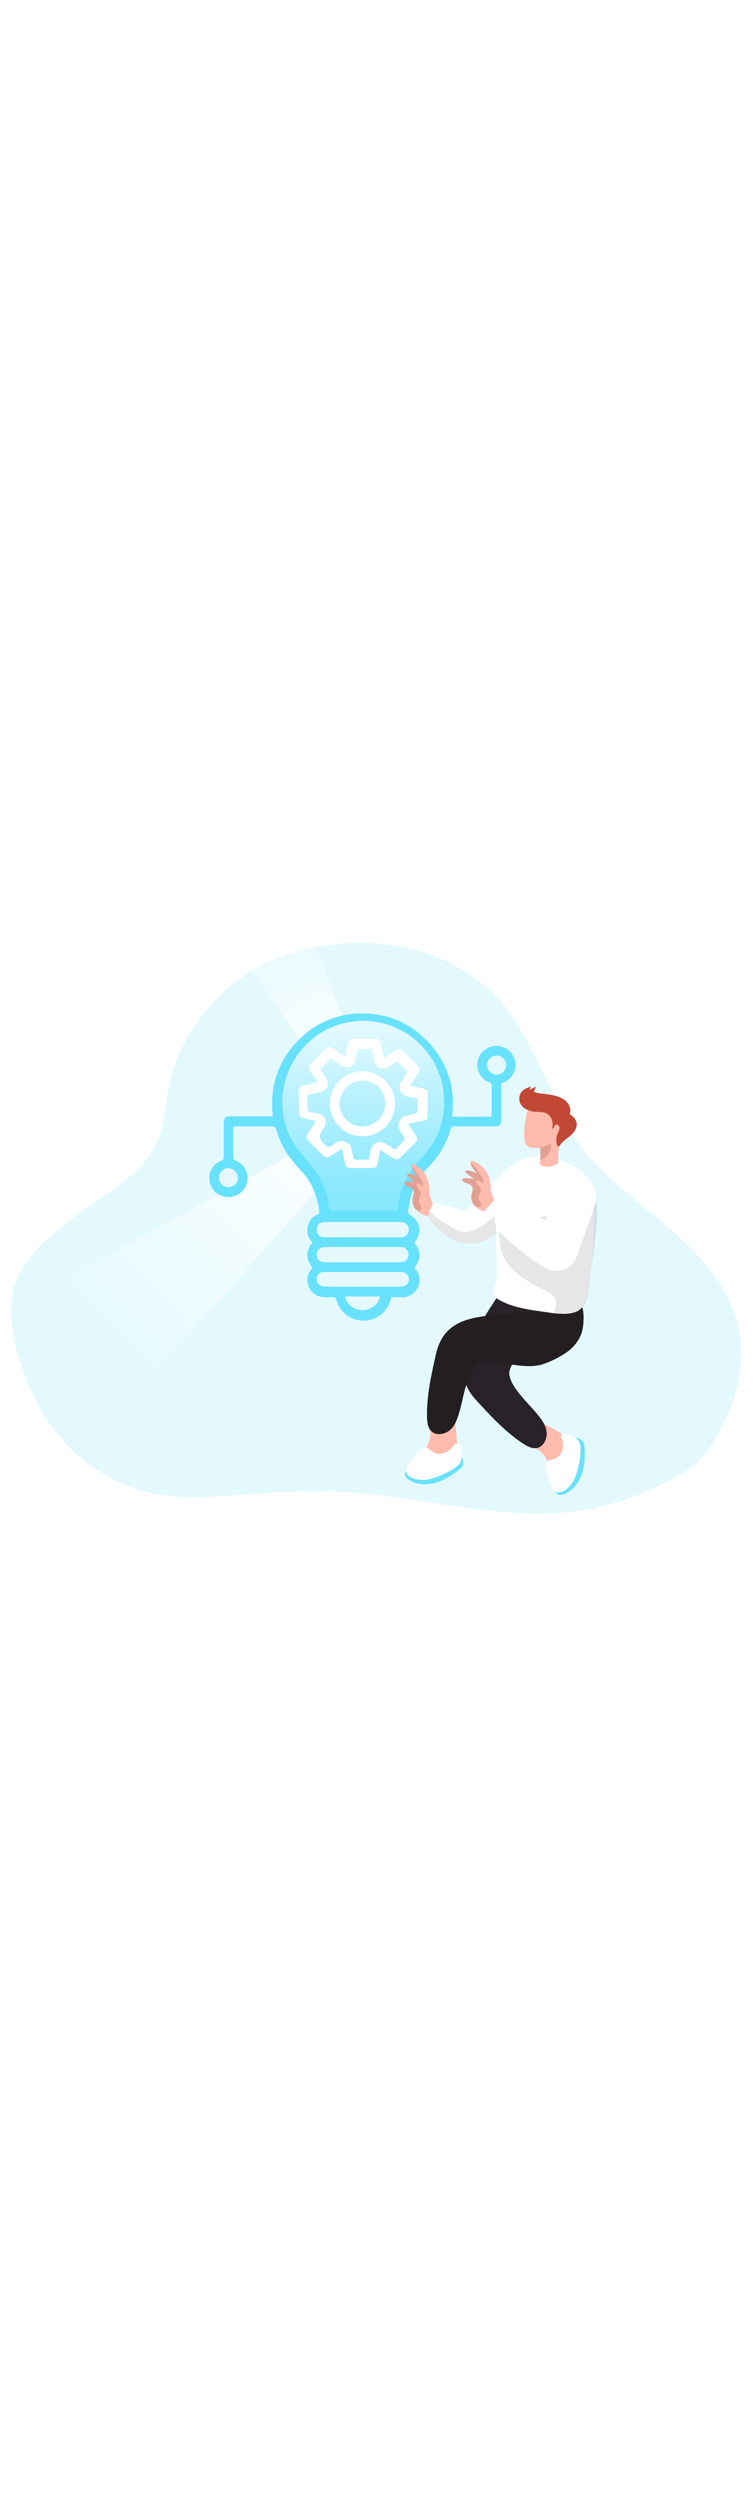 <svg id="_0467_science_discovery" xmlns="http://www.w3.org/2000/svg" xmlns:xlink="http://www.w3.org/1999/xlink" viewBox="0 0 500 500" data-imageid="science-1-11" imageName="Science 1" class="illustrations_image" style="width: 151px;"><defs><style>.cls-1_science-1-11{fill:#020202;opacity:.1;}.cls-1_science-1-11,.cls-2_science-1-11,.cls-3_science-1-11,.cls-4_science-1-11,.cls-5_science-1-11,.cls-6_science-1-11,.cls-7_science-1-11,.cls-8_science-1-11,.cls-9_science-1-11,.cls-10_science-1-11,.cls-11_science-1-11,.cls-12_science-1-11,.cls-13_science-1-11,.cls-14_science-1-11{stroke-width:0px;}.cls-1_science-1-11,.cls-4_science-1-11{isolation:isolate;}.cls-2_science-1-11{fill:url(#linear-gradient);}.cls-3_science-1-11{fill:url(#radial-gradient);}.cls-4_science-1-11{opacity:.18;}.cls-4_science-1-11,.cls-14_science-1-11{fill:#68e1fd;}.cls-5_science-1-11{fill:url(#linear-gradient-4-science-1-11);}.cls-6_science-1-11{fill:url(#linear-gradient-2-science-1-11);}.cls-7_science-1-11{fill:url(#linear-gradient-3-science-1-11);}.cls-8_science-1-11{fill:#282328;}.cls-9_science-1-11{fill:#231f20;}.cls-10_science-1-11{fill:#e0a194;}.cls-11_science-1-11{fill:#c14834;}.cls-12_science-1-11{fill:#fff;}.cls-13_science-1-11{fill:#ffbbab;}</style><linearGradient id="linear-gradient-science-1-11" x1="2627.78" y1="-852.04" x2="2459.57" y2="-1021.61" gradientTransform="translate(-163.77 2911.06) rotate(-99.69) scale(1 -1)" gradientUnits="userSpaceOnUse"><stop offset="0" stop-color="#fff"/><stop offset="1" stop-color="#fff" stop-opacity="0"/></linearGradient><radialGradient id="radial-gradient_science-1-11" cx="271.04" cy="2166.45" fx="271.04" fy="2166.45" r="105.13" gradientTransform="translate(-31 2323.65) scale(1 -1)" gradientUnits="userSpaceOnUse"><stop offset="0" stop-color="#fff"/><stop offset=".66" stop-color="#fff" stop-opacity=".69"/><stop offset=".67" stop-color="#fff" stop-opacity=".61"/><stop offset=".68" stop-color="#fff" stop-opacity=".47"/><stop offset=".7" stop-color="#fff" stop-opacity=".34"/><stop offset=".72" stop-color="#fff" stop-opacity=".23"/><stop offset=".75" stop-color="#fff" stop-opacity=".15"/><stop offset=".78" stop-color="#fff" stop-opacity=".08"/><stop offset=".81" stop-color="#fff" stop-opacity=".03"/><stop offset=".86" stop-color="#fff" stop-opacity="0"/><stop offset="1" stop-color="#fff" stop-opacity="0"/></radialGradient><linearGradient id="linear-gradient-2-science-1-11" x1="291.45" y1="2151.44" x2="123.22" y2="1981.87" gradientTransform="translate(-68.66 2300.55) scale(1 -1)" xlink:href="#linear-gradient-science-1-11"/><linearGradient id="linear-gradient-3-science-1-11" x1="293.72" y1="2164.82" x2="243.05" y2="2273.59" gradientTransform="translate(-68.66 2300.55) scale(1 -1)" xlink:href="#linear-gradient-science-1-11"/><linearGradient id="linear-gradient-4-science-1-11" x1="307.79" y1="2240.03" x2="315.66" y2="1738.17" gradientTransform="translate(-68.66 2300.55) scale(1 -1)" gradientUnits="userSpaceOnUse"><stop offset="0" stop-color="#fff"/><stop offset=".13" stop-color="#fff" stop-opacity=".69"/><stop offset=".15" stop-color="#fff" stop-opacity=".61"/><stop offset=".2" stop-color="#fff" stop-opacity=".47"/><stop offset=".25" stop-color="#fff" stop-opacity=".34"/><stop offset=".3" stop-color="#fff" stop-opacity=".23"/><stop offset=".36" stop-color="#fff" stop-opacity=".15"/><stop offset=".44" stop-color="#fff" stop-opacity=".08"/><stop offset=".52" stop-color="#fff" stop-opacity=".03"/><stop offset=".65" stop-color="#fff" stop-opacity="0"/><stop offset="1" stop-color="#fff" stop-opacity="0"/></linearGradient></defs><g id="background_science-1-11"><path class="cls-4_science-1-11 targetColor" d="M346.75,107.63c9.2,17.08,18.56,35.67,25.69,53.54,7.2,18.18,22.79,33.59,37.19,46.26,15.85,14.04,33.08,26.53,47.99,41.56,14.91,15.03,27.67,33.15,31.82,53.9,4.69,23.45-2.14,47.99-13.81,68.9-3.79,6.79-8.15,13.35-13.83,18.66s-12.74,9.31-19.8,12.85c-18.84,9.42-38.64,16.72-59.55,19.54-21.77,2.93-43.91,1.63-65.65-1.06-29.23-3.6-58.17-9.73-87.58-11.47-21.2-1.2-42.47-.22-63.66,1.37-22.65,1.7-45.73,4-67.83-1.27-29.01-6.93-54.14-26.99-69.51-52.56-13.32-22.28-28.43-64.69-16.71-89.67,12.49-26.62,46.31-44.68,68.47-62.11,8.99-7.07,17.86-14.83,22.96-25.05,5.69-11.39,6.11-24.56,8.47-37.06,7.67-40.53,38.33-75.87,77.37-89.17,54.91-18.7,121.17-6.29,153.56,45.11,1.52,2.51,3,5.07,4.41,7.73Z" style="fill: rgb(104, 225, 253);"/></g><g id="technology_science-1-11"><path class="cls-2_science-1-11" d="M277.17,201.95l106.32,134.01,57.39-66.69-144.37-89.2s-16.14,9-19.34,21.88Z"/><circle class="cls-3_science-1-11" cx="240.04" cy="157.2" r="105.13"/><path class="cls-6_science-1-11" d="M191.26,187.65l-149.96,82.24,56.07,67.81,112.22-127.3s-6.14-17.42-18.33-22.75Z"/><path class="cls-7_science-1-11" d="M167.15,64.88l30.95,45.77,28.16-15.78-16.57-45.59s-35.6,4.91-42.54,15.6Z"/><g id="I4ccdY_science-1-11"><path class="cls-14_science-1-11 targetColor" d="M274.5,245.24c4.44,5.43,4.47,10.92-.11,16.45,2.32,2.32,3.55,5.52,3.38,8.79-.29,6.12-5.38,10.9-11.51,10.8h-7.02c-.22.68-.43,1.2-.6,1.85-2.74,9.9-12.98,15.71-22.88,12.97-6.27-1.73-11.18-6.62-12.95-12.89-.42-1.46-.98-2.06-2.54-1.96-2.03.12-4.07.1-6.09-.06-4.27-.15-8.04-2.83-9.6-6.8-1.8-3.86-1.18-8.42,1.58-11.66.22-.28.42-.56.62-.85.04-.11.07-.23.08-.35-4.43-5.4-4.43-10.95.07-16.54-2.96-2.94-4.06-7.27-2.88-11.28.7-3.15,2.91-5.75,5.9-6.96,1.66-.64,1.57-1.67,1.4-2.94-1.07-9.86-5.27-19.11-12-26.39-5.89-6.31-11.16-12.97-14.32-21.08-.86-2.22-1.46-4.53-2.34-6.74-.24-.61-1.03-1.42-1.57-1.43-8.77-.08-17.53-.06-26.48-.06-.06.6-.18,1.13-.18,1.66v18.73c-.16,1.04.48,2.03,1.5,2.3,5.68,2.15,8.97,8.11,7.75,14.06-1.44,6.86-8.16,11.26-15.02,9.82-5.09-1.07-9.02-5.13-9.91-10.26-1-5.83,2.29-11.54,7.82-13.62,1.09-.3,1.76-1.39,1.56-2.5v-21.69c0-4.32.86-5.19,5.11-5.19h27.43c-2.23-19.84,3.41-36.86,17.38-50.83,10.53-10.76,24.87-16.94,39.93-17.2,18.52-.55,34.2,6.21,46.56,19.99,12.36,13.77,17.17,29.92,14.76,48.32h26.14c0-.73.11-1.34.11-1.96v-18.31c.24-1.06-.4-2.12-1.45-2.4-5.68-2.14-8.98-8.08-7.8-14.04,1.37-6.87,8.05-11.32,14.92-9.95,5.14,1.03,9.12,5.11,10.01,10.27.99,5.9-2.32,11.68-7.92,13.8-.46.18-.9.38-1.43.61v23.8c0,3.77-.8,4.57-4.55,4.57h-26.51c-1.14-.18-2.21.6-2.39,1.74,0,.04-.01.07-.01.11-2.53,8.97-7.22,17.17-13.65,23.91-5.85,6.21-10.73,12.98-12.93,21.34-.73,3.13-1.26,6.3-1.58,9.5.02.77.41,1.47,1.04,1.91,6.99,4.08,8.49,11.71,3.48,18-.12.2-.24.41-.34.62ZM240.26,241.64h25.03c1.7.18,3.37-.57,4.38-1.96,1.23-1.51,1.48-3.59.64-5.35-.99-1.93-3.06-3.07-5.22-2.86h-49.62c-3.66,0-5.82,2-5.77,5.21s2.12,4.93,5.76,4.93l24.81.02ZM240.34,248.01h-25.04c-3.6,0-6,2.62-5.55,5.88.36,2.68,2.46,4.26,5.83,4.26,10.32,0,20.63,0,30.93,0h18.31c3.01,0,5.03-1.48,5.54-3.86.69-2.69-.93-5.44-3.62-6.14-.51-.13-1.04-.18-1.57-.15h-24.82ZM240.26,264.53h-25.64c-1.96-.15-3.79.97-4.55,2.78-.89,1.68-.58,3.74.77,5.09,1.09,1.04,2.5,1.68,4.01,1.82,16.95.12,33.92.08,50.87.06.7-.02,1.39-.15,2.04-.41,2.05-.75,3.31-2.82,3.02-4.99-.25-2.24-2.01-4.02-4.25-4.29-.77-.07-1.53-.1-2.3-.07h-23.97ZM228.6,280.74c.78,5.28,6.14,9.35,12,9.12,5.52-.22,10.64-4.49,10.92-9.12h-22.91ZM322.53,127.59c.1,3.53,3.04,6.32,6.57,6.25,3.39-.11,6.09-2.88,6.12-6.27-.04-3.54-2.93-6.38-6.47-6.37-3.47.07-6.25,2.92-6.23,6.39ZM151.35,208.41c3.44.03,6.25-2.74,6.27-6.18,0-.02,0-.04,0-.06-.19-3.5-3.01-6.28-6.51-6.41-3.44.18-6.14,3.03-6.14,6.48.09,3.45,2.93,6.19,6.38,6.17Z" style="fill: rgb(104, 225, 253);"/></g><path class="cls-5_science-1-11" d="M263.14,224c.58-3.35.95-6.48,1.66-9.6,2.4-10.26,7.89-18.73,15.08-26.27,8.15-8.46,13.12-19.48,14.06-31.19,2.77-29.51-18.9-55.68-48.41-58.45-4.53-.43-9.1-.27-13.59.45-32.88,5.19-53.3,40.19-41.73,71.44,3,8.12,7.97,14.86,13.77,21.16,6.72,7.14,11.29,16.02,13.2,25.64.44,2.24.67,4.52,1.01,6.79l44.95.02Z"/><path class="cls-12_science-1-11" d="M251.98,183.7c-.67,3.04-1.2,5.6-1.8,8.18-.7,3.28-1.3,3.79-4.67,3.79h-12.62c-3.16,0-3.89-.61-4.5-3.74-.58-2.94-1.2-5.88-1.78-9.19l-7.44,4.91c-2.26,1.49-3.5,1.39-5.39-.47-3.08-3.06-6.17-6.13-9.21-9.23-1.9-1.91-2-3.17-.54-5.39,1.69-2.57,3.41-5.11,5.27-7.91l-7.89-1.98c-2.88-.72-3.46-1.44-3.47-4.34v-13.46c-.24-1.87,1.08-3.57,2.94-3.81.04,0,.08,0,.11-.01,3.07-.64,6.13-1.33,9.6-2.1l-4.8-7.08c-1.66-2.4-1.55-3.6.52-5.71,2.94-2.99,5.92-5.97,8.93-8.94,2.06-2.04,3.3-2.15,5.72-.54l7.71,5.12c.61-2.96,1.2-5.69,1.75-8.4.54-2.54,1.42-3.26,4.06-3.28h13.88c2.51,0,3.38.73,3.92,3.17.68,3.06,1.36,6.12,2.09,9.48,2.56-1.73,4.8-3.3,7.2-4.8,2.4-1.5,3.6-1.5,5.54.44,3.03,3.02,6.05,6.04,9.07,9.08,1.96,1.97,2.08,3.29.58,5.57-1.73,2.62-3.47,5.22-5.37,8.09l8.66,1.85c2.4.53,3.17,1.36,3.18,3.9v13.68c0,2.64-.73,3.42-3.36,3.95l-9.6,1.91,4.8,7.28c1.64,2.51,1.55,3.6-.55,5.7-2.87,2.89-5.75,5.76-8.63,8.64-2.4,2.4-3.44,2.51-6.21.7l-7.7-5.05ZM203.6,147.3c0,3.35,0,6.57.06,9.79.19.65.67,1.17,1.31,1.4,1.9.49,3.85.74,5.77,1.13,3.21.46,5.43,3.43,4.97,6.64-.14.99-.54,1.93-1.15,2.73-.43.65-.86,1.28-1.28,1.93q-3,4.5.78,8.28c3.2,3.19,3.3,3.32,6.99.72,2.83-2,5.45-3.13,8.79-1.07,1.4.88,2.47,1.67,2.78,3.37.42,2.27.94,4.52,1.51,6.77.13.48.66,1.2,1.03,1.2,2.99.11,6,0,9.01,0,.49-2.4.94-4.64,1.38-6.83.89-3.48,4.43-5.58,7.91-4.7.56.14,1.09.36,1.6.64,2.17,1.39,4.33,2.81,6.8,4.4,1.2-1.39,2.4-2.74,3.6-3.97,3.11-3.16,3.28-3.25.7-6.83-2.1-2.92-3.13-5.6-1.07-8.99.6-1.34,1.79-2.33,3.22-2.69,2.33-.47,4.67-.94,6.97-1.55.59-.21,1.04-.69,1.2-1.3.11-2.86.06-5.72.06-8.72-2.54-.48-4.95-.92-7.34-1.4-3.3-.93-5.23-4.36-4.3-7.67.11-.38.25-.76.43-1.12,1.26-2.1,2.59-4.18,3.98-6.19.66-.96.76-1.62-.2-2.48-1.66-1.5-3.24-3.11-4.8-4.8-.82-.89-1.46-1.06-2.48-.31-1.51,1.13-3.14,2.1-4.74,3.13-2.8,1.77-6.51.93-8.27-1.88-.4-.64-.68-1.35-.82-2.09-.54-2.71-1.12-5.42-1.66-8.05h-9.5c-.32,1.42-.62,2.7-.91,4s-.56,2.75-.89,4.1c-.86,3.02-4,4.77-7.02,3.92-.45-.13-.88-.31-1.29-.55-2.53-1.62-5.03-3.28-7.82-5.09l-5.4,5.69-1.28,1.54,4.03,6.2c1.67,2.86.69,6.54-2.17,8.2-.48.28-1,.49-1.54.63l-8.95,1.85Z"/><path class="cls-12_science-1-11" d="M261.59,153.35c-.11,11.89-9.84,21.43-21.73,21.32-11.89-.11-21.43-9.84-21.32-21.73.11-11.86,9.8-21.39,21.65-21.32,11.9.11,21.46,9.83,21.39,21.73ZM224.85,152.74c-.09,8.42,6.65,15.32,15.07,15.43,8.33-.08,15.1-6.74,15.3-15.07.13-8.37-6.54-15.26-14.91-15.39-.05,0-.11,0-.16,0-8.33.04-15.11,6.71-15.3,15.03Z"/></g><g id="character_science-1-11"><path class="cls-13_science-1-11" d="M370.92,371.04c2.69,1.46,5.46,2.99,7.28,5.45,1.68,2.52,2.56,5.48,2.53,8.51.14,6.59-2.26,12.98-6.72,17.84-.54.7-1.3,1.19-2.16,1.39-.66.03-1.3-.14-1.86-.49-3.07-1.67-4.7-5.09-5.79-8.4s-1.9-6.83-4.02-9.6c-4-5.22-18.97-10.2-11.77-18.97,5.91-7.41,16.8,1.2,22.51,4.27Z"/><path class="cls-8_science-1-11" d="M323.52,289.99c-4.56,7.3-8.66,14.87-12.3,22.67-6.35,13.68-6.42,25.28,4.04,36.7,9.6,10.45,19.27,21.01,31.07,28.79,2.77,1.85,6,3.6,9.27,2.95,4.8-.95,7.2-6.89,6.24-11.71s-4.41-8.73-7.57-12.51c-5.37-6.41-19.54-19.44-16.6-27.68,3.94-10.99,15.43-19.2,21.22-29.26.73-.99,1.03-2.23.82-3.44-.3-.91,3.13-7.83,2.4-8.4-7.5-5.35-19.89-3.48-28.46-6.87-.84-.42-1.78-.6-2.72-.53-1.33.43-2.44,1.37-3.08,2.62-1.49,2.24-2.93,4.45-4.33,6.67Z"/><path class="cls-14_science-1-11 targetColor" d="M381.1,374.35s4.18.31,5.34,3.04,3.47,26.03-11.37,33.59c-14.84,7.56-2.05-21.26-2.05-21.26l8.09-15.37Z" style="fill: rgb(104, 225, 253);"/><path class="cls-12_science-1-11" d="M372.69,371.08c-1.1.85-1.42,2.38-.76,3.6,1.2,2.2,1.58,7.79-1.28,11.23s-8.15,2.8-9.13,4.73,2.74,16.68,6.24,19.12,8.91-1.46,12.18-7.2,5.75-20.96,3.91-25-8.54-6.87-11.16-6.48Z"/><path class="cls-13_science-1-11" d="M302.64,376.75c.34,3.04.65,6.19-.34,9.08-1.1,2.82-3.04,5.23-5.54,6.92-5.34,3.87-11.97,5.53-18.5,4.64-.89-.04-1.74-.39-2.4-.98-.4-.52-.63-1.15-.66-1.81-.37-3.47,1.51-6.77,3.6-9.6s4.55-5.45,5.61-8.77c1.99-6.24-2.4-21.39,8.88-20.54,9.54.76,8.63,14.54,9.35,21.06Z"/><path class="cls-9_science-1-11" d="M342.25,291.64c-8.59.41-17.14,1.34-25.61,2.81-14.85,2.57-24.43,9.12-27.86,24.22-3.14,13.81-6.3,27.8-6,41.99.07,3.34.47,6.98,2.86,9.3,3.54,3.44,9.8,2.04,13.2-1.54s4.67-8.59,6-13.34c2.22-8.06,4.8-27.14,13.3-29.41,14.4-3.86,29.3,4.94,43.3-.74,4.97-1.86,9.7-4.33,14.06-7.35,4.38-3.07,7.73-7.4,9.6-12.42.84-2.66,1.29-5.44,1.32-8.23.15-2.31.06-4.62-.28-6.91-.48-2.63-.94-2.32-3.6-2.26-4.52.1-9.02.5-13.51,1.02-8.9.95-17.78,2.4-26.78,2.86Z"/><path class="cls-14_science-1-11 targetColor" d="M305.71,387s2.12,3.6.54,6.12c-1.58,2.52-19.41,17.67-34.12,9.79-14.71-7.88,16.3-13.77,16.3-13.77l17.28-2.14Z" style="fill: rgb(104, 225, 253);"/><path class="cls-12_science-1-11" d="M303.62,378.21c-1.34-.43-2.79.18-3.41,1.44-1.2,2.21-5.51,5.73-9.97,5.34s-6.93-5.1-9.08-4.8-12.15,11.77-12.17,16c-.01,4.23,6.27,6.49,12.8,6,6.53-.49,20.5-7.2,22.79-11.03,2.29-3.83.84-11.04-.97-12.96Z"/><path class="cls-12_science-1-11" d="M305.85,237.87c.2,3.49,1.33,6.54,4.37,7.55.25.09.51.17.78.22,5.58,1.12,12.9-3.13,18-6.84,2.12-1.54,4.16-3.19,6.09-4.95v-37.35l-27.14,27.79s-2.48,7.46-2.1,13.59Z"/><path class="cls-12_science-1-11" d="M328.79,238.68c0,1.74-.22,3.52-.23,5.27,0,9.6,2.24,19.6-.64,29.06-.65,2.11-1.55,4.37-.8,6.45.84,1.74,2.27,3.12,4.04,3.89,8.49,4.64,18.33,6.07,27.92,7.41,7.2,1.02,17.46,3.16,24.13-.73,2.84-1.66,3.8-4.74,4.71-7.81,2.89-9.79,3.74-20.31,4.5-30.44.1-1.33.19-2.68.28-4.01.55-9.24.74-18.48.56-27.73-.13-6.71-.66-13.95-5.04-19.02-5.83-6.74-17.1-11.21-25.65-12.78-2.76-.57-5.59-.72-8.4-.47-3.99.64-7.85,1.95-11.41,3.88-4.25,2.1-8.03,3.88-10.11,8.07-2.29,4.85-3.88,10-4.74,15.3-.78,4.97-.87,10.02-.28,15.01.25,2.4.89,4.88,1.13,7.31,0,.44.02.89.02,1.33Z"/><path class="cls-1_science-1-11" d="M368.15,293.3c2.8.83,9.25-1.73,11.4-2.11,1.28-.23,2.4-.86,3.72-1.2,6.38-1.6,7.14-19.54,7.77-24.37,1.66-12.78,4.19-25.99,4.34-38.8.06-4.93-.07-9.97-1.69-14.62s-4.93-8.97-9.6-10.64c-.89-.38-1.88-.49-2.83-.31-3.9,1-4.7,7.41-5.37,10.53-1.01,4.8-2.71,9.72-6.86,12.66-10.09,7.2-27.11,1.86-38.02.08-.97-.26-2-.22-2.95.11-1.41.88-2.04,2.59-1.56,4.18.51,1.52,1.19,2.99,2.03,4.35,2.62,5.24,1.92,11.49,3.4,17.17,1.78,6.83,6.66,12.48,12.3,16.71,5.64,4.24,12.07,7.2,18.3,10.56,1.44.65,2.74,1.57,3.84,2.7,1.3,1.64,1.96,3.69,1.86,5.78,0,1.34-1.7,5.42-1.2,6.37.25.43.66.74,1.14.85Z"/><path class="cls-13_science-1-11" d="M348.51,180.25c1.03,1.11,2.43,1.81,3.94,1.97,1.26.14,2.53.16,3.79.07h.71c.18-.03.36,0,.52.1.15.15.23.35.23.56.28,2.52.32,5.06.14,7.59h0c0,.46-.07.91-.12,1.37-.09.48-.05.97.12,1.43.36.53.91.89,1.54,1.01,1.11.37,2.26.57,3.43.59,2.5,0,4.8-1.26,6.98-2.46-.17-4.33.06-8.66.68-12.94.8-5.53,2.26-11.07,1.66-16.63-.13-2.18-.93-4.28-2.28-6-2-2.24-5.23-2.98-8.24-2.96-3.99-.07-7.92,1-11.31,3.1-1.2.85-1.39,1.93-1.68,3.35-.43,2.18-.78,4.39-1.02,6.6-.28,2.52-.44,5.05-.47,7.59-.02,1.94.1,4.14,1.39,5.67Z"/><path class="cls-11_science-1-11" d="M352.9,158.27c2.83.48,5.94,0,8.61,1.08,3.74,1.52,5.34,6.38,4.09,10.23,1.08.38,1.27-1.56,2.11-2.4s2.72.26,2.86,1.62c-.08,1.36-.49,2.69-1.2,3.85-1.03,2.39-1.2,5.06-.5,7.57.17.59.6,1.3,1.2,1.14s1.01-1.2,1.37-1.61c.58-.69,1.22-1.33,1.9-1.92,1.32-1.2,2.76-2.17,4.12-3.3,2.4-1.99,4.61-4.71,4.46-7.83-.05-1.29-.47-2.54-1.2-3.6-.63-.91-1.45-1.68-2.4-2.26-.37-.24-.82-.5-.9-.95-.02-.25.02-.5.1-.73.83-3.16-.94-6.55-3.6-8.53-2.73-1.82-5.84-2.97-9.09-3.37-2.09-.37-4.19-.66-6.29-.91-1.75-.09-3.46-.49-5.06-1.2.42-1.14.98-2.23,1.68-3.23-1.5.44-2.92,1.09-4.23,1.94.08-.73.28-1.44.58-2.11-2.29.79-4.71,1.66-6.23,3.6-1.79,2.49-1.88,5.82-.22,8.4,1.63,2.56,4.19,3.6,6.99,4.27.32.13.61.21.86.24Z"/><path class="cls-10_science-1-11" d="M356.24,182.29h.71c.18-.03.36,0,.52.1.15.15.23.35.23.56.28,2.52.32,5.06.14,7.59h0s7.2-1.84,7.01-10.8c-2.75,1.14-5.62,1.99-8.55,2.53h-.05Z"/><path class="cls-13_science-1-11" d="M268.88,207.21c1.54.97,3.6,1.26,4.59,2.81,1.2,1.81,0,4.13-.25,6.25-.27,2.34.4,4.69,1.85,6.55.44.58.94,1.12,1.49,1.6,2.38,1.93,5.33,3.03,8.4,3.11,0,0,1.69-6.79,1.64-7.49-.2-2.4-1.85-4.58-2.11-7.07-.11-2.63-.35-5.26-.72-7.87-1.1-5.11-4.55-9.4-9.3-11.58-.59-.26-1.43-.42-1.75.14-.11.24-.14.51-.08.77h0c.36,2.72,2.14,5.03,3.85,7.2-1.55-.89-3.21-1.56-4.94-2-.77-.2-1.91-.08-1.92.71.06.38.27.72.59.94l4.63,4.15c-1.88-.61-3.86-.83-5.83-.64-.33,0-.65.11-.91.31-.58.61.05,1.66.78,2.11Z"/><path class="cls-10_science-1-11" d="M268.88,207.21c1.54.97,3.6,1.26,4.59,2.81,1.2,1.81,0,4.13-.25,6.25-.27,2.34.4,4.69,1.85,6.55.54.33,1.12.6,1.73.8.42.19.89.23,1.33.11.72-.4,1.06-1.25.8-2.04-.28-.75-.62-1.47-1.03-2.16-.56-1.23-.64-2.63-.2-3.91.54-.99.88-2.07,1-3.19-.11-.7-.38-1.36-.78-1.94l-1.4-2.4c-.25-.36-.41-.77-.48-1.2-.07-.43.14-.85.52-1.06.47-.11.96.02,1.31.35.78.56,2.64,2.95,2.4.73-.29-1.5-.84-2.94-1.62-4.26-1.51-2.69-3.27-5.22-5.27-7.57-.21-.26-.44-.5-.7-.72h0c.36,2.72,2.14,5.03,3.85,7.2-1.55-.89-3.21-1.56-4.94-2-.77-.2-1.91-.08-1.92.71.06.38.27.72.59.94l4.63,4.15c-1.88-.61-3.86-.83-5.83-.64-.33,0-.65.11-.91.31-.61.68.01,1.73.74,2.18Z"/><path class="cls-13_science-1-11" d="M307.23,204.94c1.75.97,4.14,1.2,5.23,2.81,1.31,1.81,0,4.13-.28,6.25-.29,2.39.48,4.78,2.1,6.55.51.59,1.07,1.12,1.69,1.6,2.82,1.97,6.16,3.05,9.6,3.11,0,0,1.93-6.79,1.87-7.49-.23-2.4-2.1-4.58-2.4-7.07-.13-2.64-.41-5.26-.83-7.87-1.46-5.34-5.4-9.65-10.59-11.58-.67-.26-1.63-.42-2,.14-.12.24-.16.51-.1.77h0c.41,2.72,2.4,5.03,4.39,7.2-1.79-.9-3.68-1.57-5.64-2-.86-.2-2.17-.08-2.18.71,0,.38.36.68.67.94l5.28,4.15c-2.16-.61-4.41-.83-6.65-.64-.37,0-.73.11-1.04.31-.67.61.07,1.66.88,2.11Z"/><path class="cls-10_science-1-11" d="M307.23,204.94c1.75.97,4.14,1.2,5.23,2.81,1.31,1.81,0,4.13-.28,6.25-.29,2.39.48,4.78,2.1,6.55.63.33,1.29.6,1.97.8.49.19,1.02.23,1.52.11.79-.34,1.19-1.23.91-2.04-.33-.76-.73-1.48-1.2-2.16-.63-1.21-.71-2.63-.23-3.91.42-1.07,1.2-2.08,1.13-3.19-.13-.71-.44-1.38-.89-1.94l-1.6-2.4c-.28-.35-.47-.76-.55-1.2-.03-.45.25-.86.67-1.01.53-.11,1.08.02,1.5.35.89.56,3,2.95,2.75.73-.34-1.52-.97-2.97-1.85-4.26-1.74-2.72-3.75-5.25-6-7.57-.24-.26-.51-.5-.79-.72h0c.41,2.72,2.4,5.03,4.39,7.2-1.79-.9-3.68-1.57-5.64-2-.86-.2-2.17-.08-2.18.71,0,.38.36.68.67.94l5.28,4.15c-2.16-.61-4.41-.83-6.65-.64-.37,0-.73.11-1.04.31-.78.64-.04,1.68.77,2.14Z"/><path class="cls-12_science-1-11" d="M283.23,228.23c3.56,5.05,7.97,9.44,13.03,12.98,3.65,2.48,7.86,3.99,12.25,4.39.58.05,1.16-.01,1.72-.19.95-.27,1.8-.84,2.4-1.63,1.83-2.19,2.93-4.89,3.14-7.74.3-7.44-7.76-11.77-7.76-11.77,0,0-18.36-5.85-20.54-4.89-1.2.52-2.33,3.1-3.12,5.34-.71,1.88-1.12,3.52-1.12,3.52Z"/><path class="cls-12_science-1-11" d="M364.2,263.05h0c-7.17-2.54-10.92-10.42-8.38-17.6l12.48-35.18c2.55-7.18,10.42-10.93,17.59-8.39h0c7.17,2.54,10.92,10.42,8.38,17.6l-12.48,35.18c-2.55,7.18-10.42,10.93-17.59,8.39Z"/><path class="cls-12_science-1-11" d="M360.66,230l-30.36-16.56-11.71,13.28s38.23,38.56,49.52,37.04c11.29-1.52,6.51-13.48,6.51-13.48,0,0,4.26-12.81-13.96-20.28Z"/><path class="cls-1_science-1-11" d="M283.23,228.23c3.56,5.05,7.97,9.44,13.03,12.98,3.65,2.48,7.86,3.99,12.25,4.39.58.05,1.16-.01,1.72-.19.25.09.51.17.78.22,5.58,1.12,12.9-3.13,18-6.84v-.12l-1.73-11.16c-3.34,3.45-7.23,6.33-11.51,8.53-3.02,1.62-6.46,2.26-9.86,1.82-.92-.15-1.81-.42-2.65-.8-6.81-3.27-13.17-7.42-18.91-12.35-.71,1.88-1.12,3.52-1.12,3.52Z"/></g></svg>